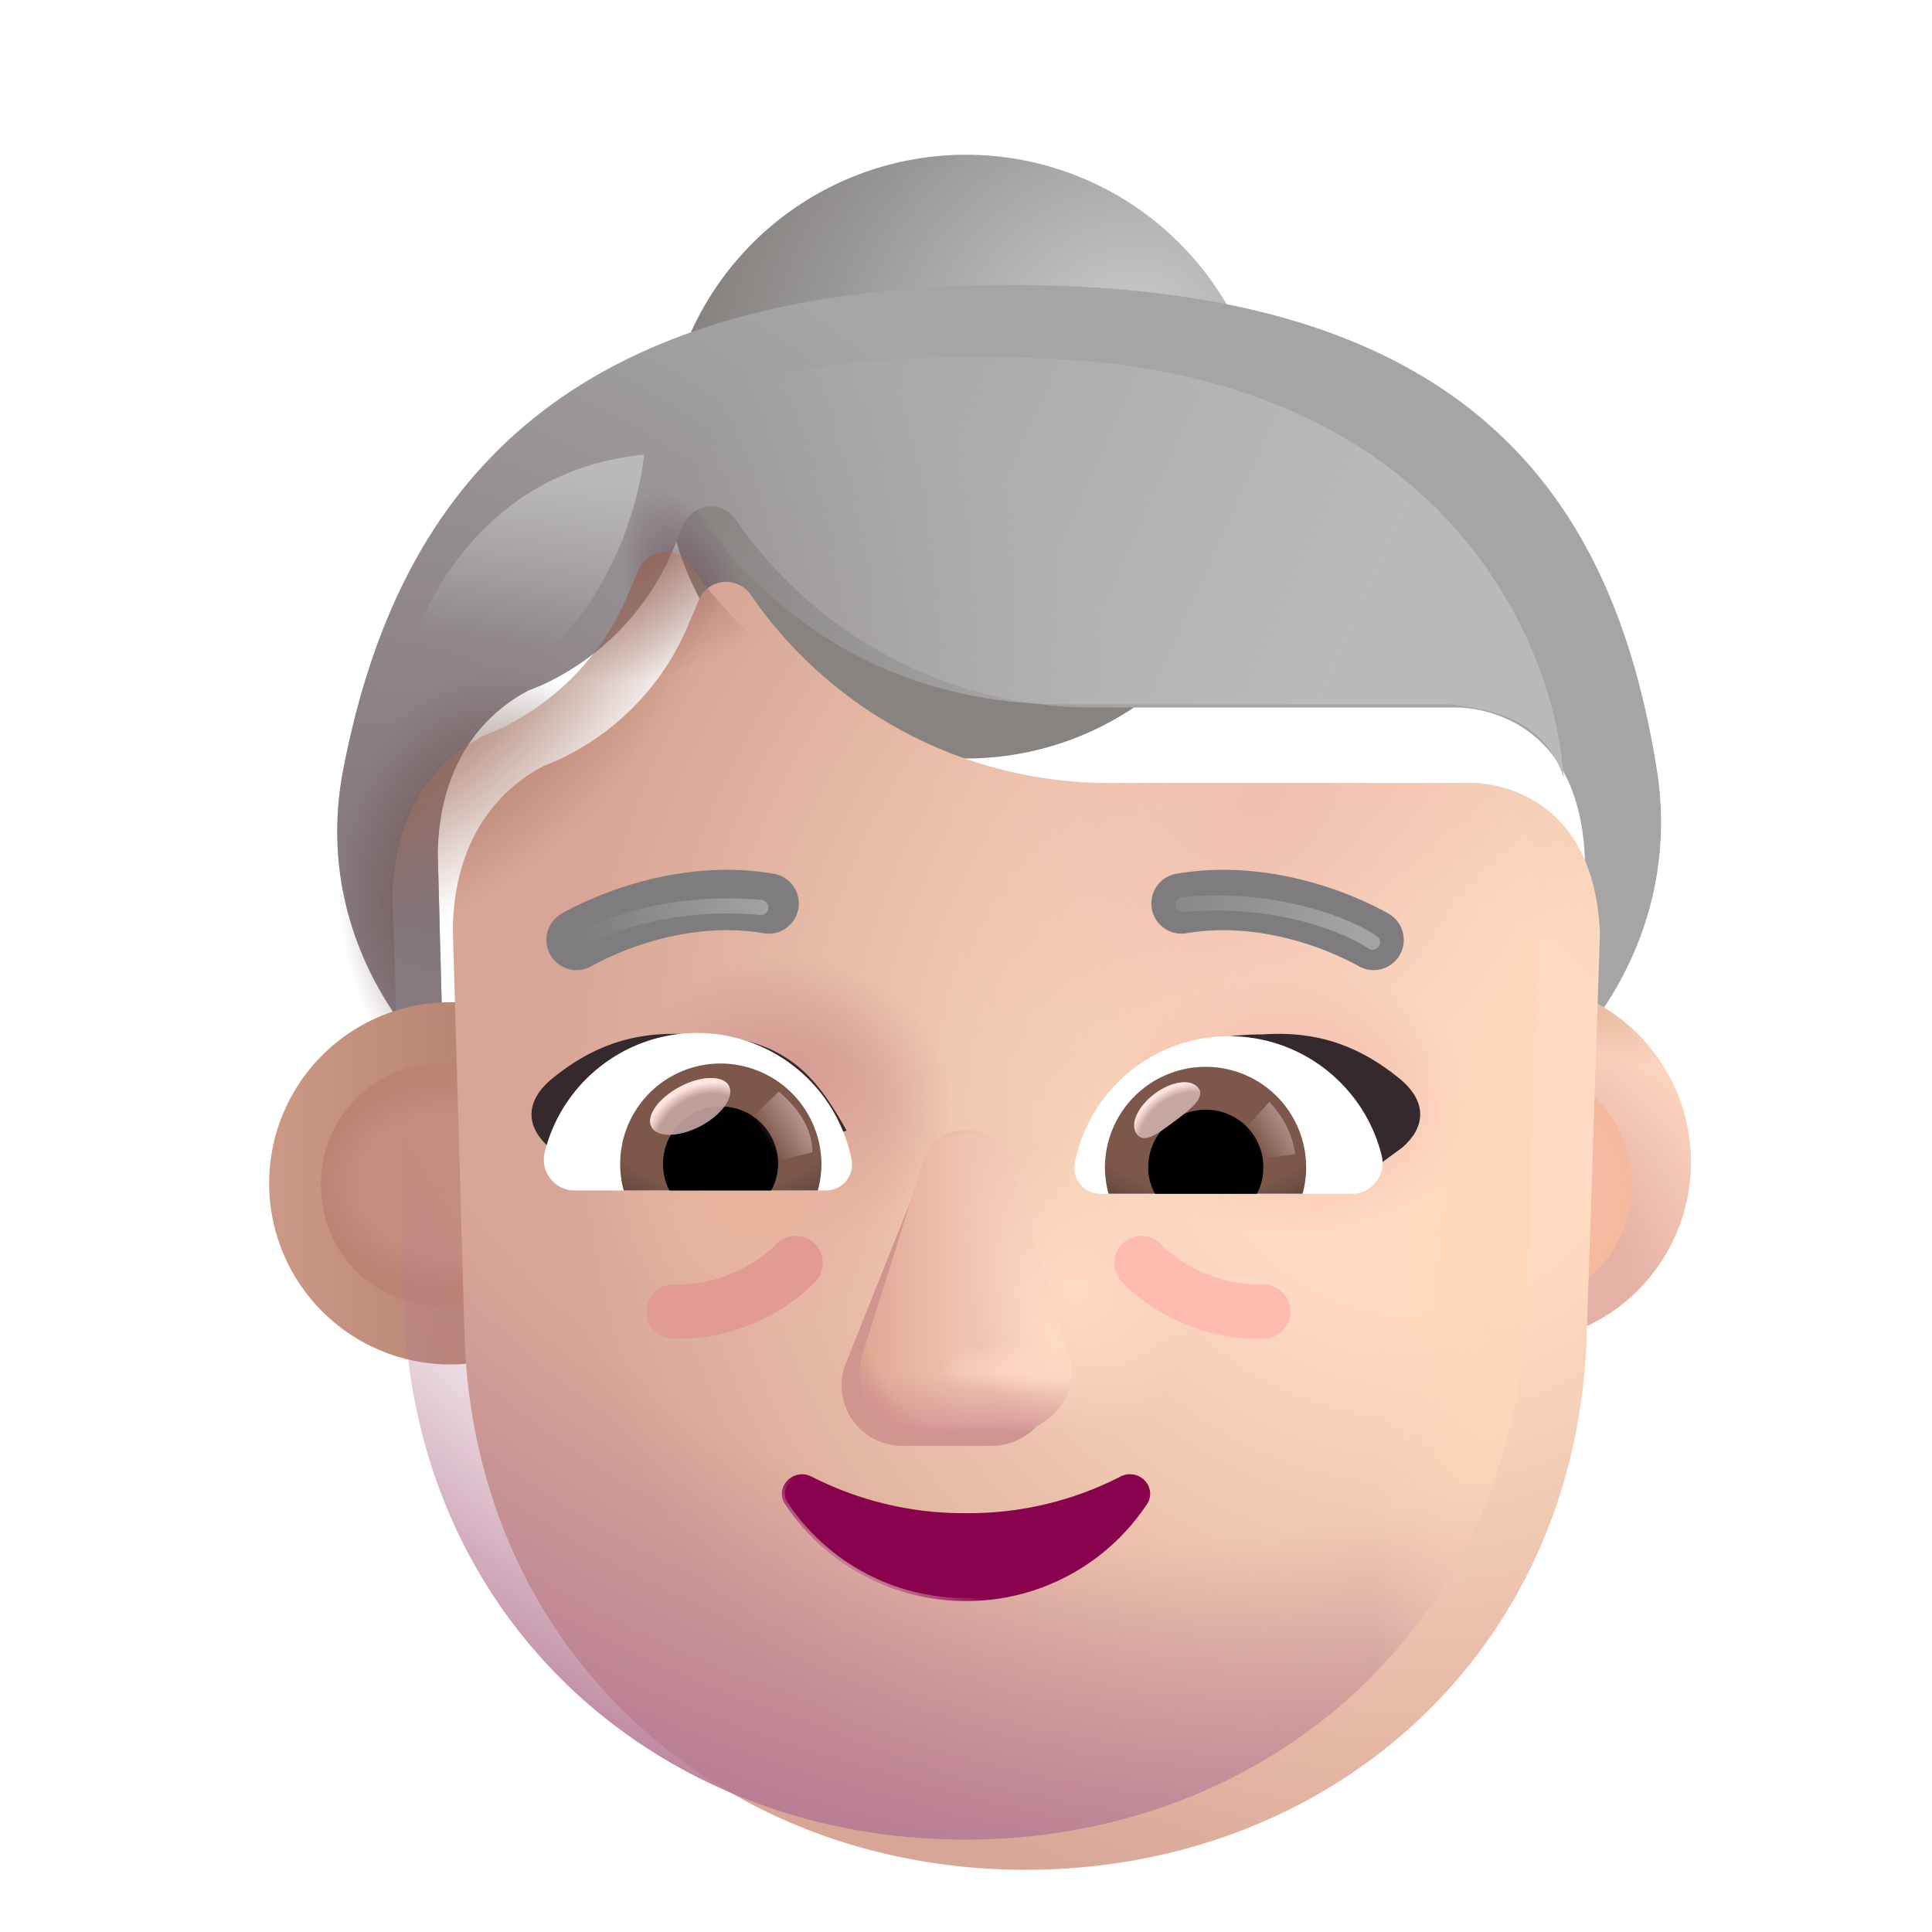 <svg xmlns="http://www.w3.org/2000/svg" width="1em" height="1em" viewBox="0 0 32 32"><g fill="none"><path fill="url(#IconifyId195ad048a32870fdf109876)" d="M21 7.563a5 5 0 1 1-10 0a5 5 0 0 1 10 0"/><g filter="url(#IconifyId195ad048a32870fdf109901)"><path fill="#A5A5A5" d="M26.69 13.483C25.976 9.033 23.63 5.47 16 5.47c-7.635 0-10.201 3.569-11.064 8.024c-.377 1.95.345 3.736 1.66 5.014L6.5 14.865c.038-1.769 1.07-2.453 1.51-2.682q.046-.016.096-.038t.096-.038a4.3 4.3 0 0 0 2.217-2.302l.153-.361a.492.492 0 0 1 .86-.095a7.2 7.2 0 0 0 5.947 3.12h6.003c.336 0 2.018.163 2.118 2.483l-.1 3.046c1.027-1.223 1.566-2.804 1.29-4.515"/><path fill="url(#IconifyId195ad048a32870fdf109877)" d="M26.69 13.483C25.976 9.033 23.63 5.47 16 5.47c-7.635 0-10.201 3.569-11.064 8.024c-.377 1.95.345 3.736 1.66 5.014L6.5 14.865c.038-1.769 1.07-2.453 1.51-2.682q.046-.016.096-.038t.096-.038a4.3 4.3 0 0 0 2.217-2.302l.153-.361a.492.492 0 0 1 .86-.095a7.2 7.2 0 0 0 5.947 3.12h6.003c.336 0 2.018.163 2.118 2.483l-.1 3.046c1.027-1.223 1.566-2.804 1.29-4.515"/></g><path fill="url(#IconifyId195ad048a32870fdf109878)" d="M26.69 13.483C25.976 9.033 23.63 5.47 16 5.47c-7.635 0-10.201 3.569-11.064 8.024c-.377 1.95.345 3.736 1.66 5.014l-.058-2.576l-.019-.495l-.019-.57c.038-1.77 1.07-2.454 1.51-2.683q.046-.016.096-.038t.096-.038a4.3 4.3 0 0 0 2.217-2.302l.153-.361a.492.492 0 0 1 .86-.095a7.2 7.2 0 0 0 5.947 3.12h6.003c.336 0 2.018.163 2.118 2.483l-.1 3.046c1.027-1.223 1.566-2.804 1.29-4.515"/><path fill="url(#IconifyId195ad048a32870fdf109879)" d="M26.69 13.483C25.976 9.033 23.63 5.47 16 5.47c-7.635 0-10.201 3.569-11.064 8.024c-.377 1.95.345 3.736 1.66 5.014l-.058-2.576l-.019-.495l-.019-.57c.038-1.77 1.07-2.454 1.51-2.683q.046-.016.096-.038t.096-.038a4.3 4.3 0 0 0 2.217-2.302l.153-.361a.492.492 0 0 1 .86-.095a7.2 7.2 0 0 0 5.947 3.12h6.003c.336 0 2.018.163 2.118 2.483l-.1 3.046c1.027-1.223 1.566-2.804 1.29-4.515"/><g filter="url(#IconifyId195ad048a32870fdf109902)"><path fill="url(#IconifyId195ad048a32870fdf109921)" d="M10.308 19.6a3 3 0 1 1-6 0a3 3 0 0 1 6 0"/></g><g filter="url(#IconifyId195ad048a32870fdf109903)"><path fill="#C58C80" d="M9.297 19.6a1.99 1.99 0 1 1-3.979 0a1.99 1.99 0 0 1 3.98 0"/><path fill="url(#IconifyId195ad048a32870fdf109880)" d="M9.297 19.6a1.99 1.99 0 1 1-3.979 0a1.99 1.99 0 0 1 3.98 0"/></g><g filter="url(#IconifyId195ad048a32870fdf109904)"><path fill="url(#IconifyId195ad048a32870fdf109881)" d="M28.008 19.5a3 3 0 1 1-6 0a3 3 0 0 1 6 0"/><path fill="url(#IconifyId195ad048a32870fdf109882)" d="M28.008 19.5a3 3 0 1 1-6 0a3 3 0 0 1 6 0"/></g><g filter="url(#IconifyId195ad048a32870fdf109905)"><path fill="#F6BCA5" d="M27.022 19.6a1.99 1.99 0 1 1-3.979 0a1.99 1.99 0 0 1 3.98 0"/><path fill="url(#IconifyId195ad048a32870fdf109883)" d="M27.022 19.6a1.99 1.99 0 1 1-3.979 0a1.99 1.99 0 0 1 3.98 0"/></g><g filter="url(#IconifyId195ad048a32870fdf109906)"><path fill="url(#IconifyId195ad048a32870fdf109884)" d="M6.5 14.866c.038-1.77 1.07-2.454 1.51-2.682a1 1 0 0 0 .096-.039q.051-.022.096-.038a4.3 4.3 0 0 0 2.217-2.301l.153-.362a.492.492 0 0 1 .86-.095a7.2 7.2 0 0 0 5.947 3.12h6.003c.336 0 2.018.163 2.118 2.484l-.222 6.783c-.23 5.225-4.31 8.734-9.29 8.734c-4.981 0-9.061-3.509-9.291-8.734z"/><path fill="url(#IconifyId195ad048a32870fdf109885)" d="M6.5 14.866c.038-1.77 1.07-2.454 1.51-2.682a1 1 0 0 0 .096-.039q.051-.022.096-.038a4.3 4.3 0 0 0 2.217-2.301l.153-.362a.492.492 0 0 1 .86-.095a7.2 7.2 0 0 0 5.947 3.12h6.003c.336 0 2.018.163 2.118 2.484l-.222 6.783c-.23 5.225-4.31 8.734-9.29 8.734c-4.981 0-9.061-3.509-9.291-8.734z"/><path fill="url(#IconifyId195ad048a32870fdf109886)" d="M6.5 14.866c.038-1.77 1.07-2.454 1.51-2.682a1 1 0 0 0 .096-.039q.051-.022.096-.038a4.3 4.3 0 0 0 2.217-2.301l.153-.362a.492.492 0 0 1 .86-.095a7.2 7.2 0 0 0 5.947 3.12h6.003c.336 0 2.018.163 2.118 2.484l-.222 6.783c-.23 5.225-4.31 8.734-9.29 8.734c-4.981 0-9.061-3.509-9.291-8.734z"/><path fill="url(#IconifyId195ad048a32870fdf109887)" d="M6.5 14.866c.038-1.77 1.07-2.454 1.51-2.682a1 1 0 0 0 .096-.039q.051-.022.096-.038a4.3 4.3 0 0 0 2.217-2.301l.153-.362a.492.492 0 0 1 .86-.095a7.2 7.2 0 0 0 5.947 3.12h6.003c.336 0 2.018.163 2.118 2.484l-.222 6.783c-.23 5.225-4.31 8.734-9.29 8.734c-4.981 0-9.061-3.509-9.291-8.734z"/><path fill="url(#IconifyId195ad048a32870fdf109888)" d="M6.5 14.866c.038-1.77 1.07-2.454 1.51-2.682a1 1 0 0 0 .096-.039q.051-.022.096-.038a4.3 4.3 0 0 0 2.217-2.301l.153-.362a.492.492 0 0 1 .86-.095a7.2 7.2 0 0 0 5.947 3.12h6.003c.336 0 2.018.163 2.118 2.484l-.222 6.783c-.23 5.225-4.31 8.734-9.29 8.734c-4.981 0-9.061-3.509-9.291-8.734z"/><path fill="url(#IconifyId195ad048a32870fdf109889)" d="M6.5 14.866c.038-1.77 1.07-2.454 1.51-2.682a1 1 0 0 0 .096-.039q.051-.022.096-.038a4.3 4.3 0 0 0 2.217-2.301l.153-.362a.492.492 0 0 1 .86-.095a7.2 7.2 0 0 0 5.947 3.12h6.003c.336 0 2.018.163 2.118 2.484l-.222 6.783c-.23 5.225-4.31 8.734-9.29 8.734c-4.981 0-9.061-3.509-9.291-8.734z"/></g><path fill="url(#IconifyId195ad048a32870fdf109890)" d="M6.5 14.866c.038-1.77 1.07-2.454 1.51-2.682a1 1 0 0 0 .096-.039q.051-.022.096-.038a4.3 4.3 0 0 0 2.217-2.301l.153-.362a.492.492 0 0 1 .86-.095a7.2 7.2 0 0 0 5.947 3.12h6.003c.336 0 2.018.163 2.118 2.484l-.222 6.783c-.23 5.225-4.31 8.734-9.29 8.734c-4.981 0-9.061-3.509-9.291-8.734z"/><path fill="url(#IconifyId195ad048a32870fdf109891)" d="M6.5 14.866c.038-1.77 1.07-2.454 1.51-2.682a1 1 0 0 0 .096-.039q.051-.022.096-.038a4.3 4.3 0 0 0 2.217-2.301l.153-.362a.492.492 0 0 1 .86-.095a7.2 7.2 0 0 0 5.947 3.12h6.003c.336 0 2.018.163 2.118 2.484l-.222 6.783c-.23 5.225-4.31 8.734-9.29 8.734c-4.981 0-9.061-3.509-9.291-8.734z"/><path fill="url(#IconifyId195ad048a32870fdf109892)" d="M6.5 14.866c.038-1.77 1.07-2.454 1.51-2.682a1 1 0 0 0 .096-.039q.051-.022.096-.038a4.3 4.3 0 0 0 2.217-2.301l.153-.362a.492.492 0 0 1 .86-.095a7.2 7.2 0 0 0 5.947 3.12h6.003c.336 0 2.018.163 2.118 2.484l-.222 6.783c-.23 5.225-4.31 8.734-9.29 8.734c-4.981 0-9.061-3.509-9.291-8.734z"/><path fill="url(#IconifyId195ad048a32870fdf109893)" d="M6.5 14.866c.038-1.77 1.07-2.454 1.51-2.682a1 1 0 0 0 .096-.039q.051-.022.096-.038a4.3 4.3 0 0 0 2.217-2.301l.153-.362a.492.492 0 0 1 .86-.095a7.2 7.2 0 0 0 5.947 3.12h6.003c.336 0 2.018.163 2.118 2.484l-.222 6.783c-.23 5.225-4.31 8.734-9.29 8.734c-4.981 0-9.061-3.509-9.291-8.734z"/><g filter="url(#IconifyId195ad048a32870fdf109907)"><path fill="#D19590" d="m15.25 19.475l-1.266 3.17a1.005 1.005 0 0 0 .97 1.303h1.467c.688 0 1.173-.662.97-1.304l-.99-3.17c-.213-.701-.929-.701-1.151 0"/></g><g filter="url(#IconifyId195ad048a32870fdf109908)"><path fill="#F1C4B2" d="m15.287 19.244l-.99 3.17a1.005 1.005 0 0 0 .97 1.304h1.466c.688 0 1.173-.662.97-1.304l-.99-3.17c-.213-.702-1.203-.702-1.426 0"/><path fill="url(#IconifyId195ad048a32870fdf109894)" d="m15.287 19.244l-.99 3.17a1.005 1.005 0 0 0 .97 1.304h1.466c.688 0 1.173-.662.97-1.304l-.99-3.17c-.213-.702-1.203-.702-1.426 0"/><path fill="url(#IconifyId195ad048a32870fdf109922)" d="m15.287 19.244l-.99 3.17a1.005 1.005 0 0 0 .97 1.304h1.466c.688 0 1.173-.662.97-1.304l-.99-3.17c-.213-.702-1.203-.702-1.426 0"/><path fill="url(#IconifyId195ad048a32870fdf109923)" d="m15.287 19.244l-.99 3.17a1.005 1.005 0 0 0 .97 1.304h1.466c.688 0 1.173-.662.97-1.304l-.99-3.17c-.213-.702-1.203-.702-1.426 0"/><path fill="url(#IconifyId195ad048a32870fdf109895)" d="m15.287 19.244l-.99 3.17a1.005 1.005 0 0 0 .97 1.304h1.466c.688 0 1.173-.662.97-1.304l-.99-3.17c-.213-.702-1.203-.702-1.426 0"/></g><path fill="url(#IconifyId195ad048a32870fdf109924)" d="m15.287 19.244l-.99 3.17a1.005 1.005 0 0 0 .97 1.304h1.466c.688 0 1.173-.662.97-1.304l-.99-3.17c-.213-.702-1.203-.702-1.426 0"/><path fill="url(#IconifyId195ad048a32870fdf109896)" d="m15.287 19.244l-.99 3.17a1.005 1.005 0 0 0 .97 1.304h1.466c.688 0 1.173-.662.97-1.304l-.99-3.17c-.213-.702-1.203-.702-1.426 0"/><path fill="#88024E" stroke="url(#IconifyId195ad048a32870fdf109925)" stroke-width=".1" d="M13.44 24.457a.335.335 0 0 0-.4.069a.305.305 0 0 0-.033.393A3.58 3.58 0 0 0 16 26.518a3.58 3.58 0 0 0 2.994-1.6a.31.31 0 0 0-.034-.396a.34.34 0 0 0-.4-.066a5.5 5.5 0 0 1-2.56.607a5.54 5.54 0 0 1-2.56-.607Z"/><g filter="url(#IconifyId195ad048a32870fdf109909)"><path fill="#7E7C7F" d="m22.857 15.289l-.002-.002l-.005-.003l-.018-.01l-.06-.034a6 6 0 0 0-.98-.411c-.635-.202-1.521-.372-2.478-.203a.5.5 0 0 0 .174.984c.743-.13 1.457-.001 1.999.172a5 5 0 0 1 .849.36l.008.005a.5.5 0 0 0 .514-.858"/></g><g filter="url(#IconifyId195ad048a32870fdf109910)"><path fill="#7E7C7F" d="m9.666 16.142l-.009.005a.5.5 0 0 1-.514-.858h.001l.002-.002l.006-.003l.017-.01a3 3 0 0 1 .277-.143c.184-.088.445-.2.765-.302c.633-.202 1.52-.372 2.476-.203a.5.5 0 0 1-.174.984c-.743-.13-1.457-.001-1.998.172a5 5 0 0 0-.85.36"/></g><g filter="url(#IconifyId195ad048a32870fdf109911)"><path fill="#36292E" d="M13.823 18.726c-.495-.87-.987-1.593-2.607-1.593c-.968-.067-1.652.232-2.26.723c-.5.405-.42.835-.06 1.148l.793.582c1.215-.393 2.817-.467 4.134-.86"/></g><g filter="url(#IconifyId195ad048a32870fdf109912)"><path fill="#36292E" d="M18.104 18.726c.494-.87.987-1.593 2.606-1.593c.969-.067 1.652.232 2.26.723c.501.405.42.835.06 1.148l-.793.582c-1.215-.393-2.817-.467-4.133-.86"/></g><path fill="#fff" d="M11.549 17.109c-1.218 0-2.246.84-2.526 1.974a.51.51 0 0 0 .499.635h4.16a.43.43 0 0 0 .423-.507a2.61 2.61 0 0 0-2.556-2.102"/><path fill="url(#IconifyId195ad048a32870fdf109897)" d="M11.935 17.615a1.664 1.664 0 0 0-1.604 2.103h3.215c.037-.144.06-.288.06-.439a1.675 1.675 0 0 0-1.671-1.664"/><path fill="#000" d="M12.888 19.28a.95.95 0 0 0-.953-.954a.95.95 0 0 0-.953.953c0 .159.037.31.106.439h1.686a.94.94 0 0 0 .114-.439"/><g filter="url(#IconifyId195ad048a32870fdf109913)"><path fill="url(#IconifyId195ad048a32870fdf109926)" d="M13.455 19.084c0-.538-.438-.896-.556-1.005l-.537.52l.33.674z"/></g><g filter="url(#IconifyId195ad048a32870fdf109914)"><ellipse cx="11.432" cy="18.326" fill="#C7A7A3" fill-opacity=".9" rx=".726" ry=".368" transform="rotate(-27.914 11.432 18.326)"/><ellipse cx="11.432" cy="18.326" fill="url(#IconifyId195ad048a32870fdf109898)" rx=".726" ry=".368" transform="rotate(-27.914 11.432 18.326)"/></g><path fill="#fff" d="M20.358 17.163c1.217 0 2.246.84 2.526 1.974a.51.51 0 0 1-.5.636h-4.16a.43.43 0 0 1-.423-.507a2.606 2.606 0 0 1 2.557-2.103"/><path fill="url(#IconifyId195ad048a32870fdf109899)" d="M19.972 17.67a1.664 1.664 0 0 1 1.603 2.102h-3.214a1.7 1.7 0 0 1-.06-.438a1.67 1.67 0 0 1 1.67-1.664"/><path fill="#000" d="M19.019 19.334c0-.53.423-.953.953-.953s.953.423.953.953a.94.94 0 0 1-.106.439h-1.687a.86.86 0 0 1-.113-.44"/><g filter="url(#IconifyId195ad048a32870fdf109915)"><path fill="#C7A7A3" d="M19.85 18.022c.118.158-.13.352-.412.562s-.49.36-.609.2c-.119-.158.014-.457.296-.668c.281-.21.606-.253.724-.094"/><path fill="url(#IconifyId195ad048a32870fdf109900)" d="M19.85 18.022c.118.158-.13.352-.412.562s-.49.36-.609.2c-.119-.158.014-.457.296-.668c.281-.21.606-.253.724-.094"/></g><g filter="url(#IconifyId195ad048a32870fdf109916)"><path fill="url(#IconifyId195ad048a32870fdf109927)" d="M21.454 19.115a1.57 1.57 0 0 0-.431-.863l-.485.532l.219.425z"/></g><g filter="url(#IconifyId195ad048a32870fdf109917)"><path stroke="url(#IconifyId195ad048a32870fdf109928)" stroke-linecap="round" stroke-width=".25" d="M9.463 15.656c.343-.245 1.553-.775 3.14-.625"/></g><g filter="url(#IconifyId195ad048a32870fdf109918)"><path stroke="url(#IconifyId195ad048a32870fdf109929)" stroke-linecap="round" stroke-width=".25" d="M22.734 15.607c-.344-.245-1.553-.775-3.14-.625"/></g><g filter="url(#IconifyId195ad048a32870fdf109919)"><path fill="url(#IconifyId195ad048a32870fdf109930)" d="M17.634 11.667c-4.272 0-6.27-3.127-6.826-4.55c0-.512 2.554-1.417 6.826-1.162c6.23.373 8.111 4.613 8.266 6.92c-.371-1.078-1.393-1.13-1.857-1.208z"/></g><g filter="url(#IconifyId195ad048a32870fdf109920)"><path fill="url(#IconifyId195ad048a32870fdf109931)" d="M10.67 7.53c-.116 1.076-.929 3.994-4.133 4.458c.03-1.176 1.045-4.156 4.133-4.458"/></g><path fill="#FFBCAE" fill-rule="evenodd" d="M18.602 20.586a.45.45 0 0 1 .636.031c.196.217.841.684 1.672.657a.45.45 0 1 1 .03.9c-1.16.037-2.043-.593-2.37-.952a.45.45 0 0 1 .032-.636" clip-rule="evenodd"/><path fill="#E19B92" fill-rule="evenodd" d="M13.48 20.586a.45.45 0 0 0-.636.031c-.196.217-.842.684-1.672.657a.45.45 0 1 0-.03.9c1.159.037 2.043-.593 2.369-.952a.45.45 0 0 0-.031-.636" clip-rule="evenodd"/><defs><radialGradient id="IconifyId195ad048a32870fdf109876" cx="0" cy="0" r="1" gradientTransform="rotate(159.45 8.82 4.453)scale(8.162 6.903)" gradientUnits="userSpaceOnUse"><stop offset=".096" stop-color="#C3C3C3"/><stop offset=".879" stop-color="#868381"/></radialGradient><radialGradient id="IconifyId195ad048a32870fdf109877" cx="0" cy="0" r="1" gradientTransform="matrix(7.709 -9.009 11.389 9.745 6.164 15.847)" gradientUnits="userSpaceOnUse"><stop stop-color="#82747B"/><stop offset="1" stop-color="#82747B" stop-opacity="0"/></radialGradient><radialGradient id="IconifyId195ad048a32870fdf109878" cx="0" cy="0" r="1" gradientTransform="matrix(-2.73 0 0 -3.697 8.345 14.77)" gradientUnits="userSpaceOnUse"><stop offset=".223" stop-color="#6F524D"/><stop offset="1" stop-color="#6F524D" stop-opacity="0"/></radialGradient><radialGradient id="IconifyId195ad048a32870fdf109879" cx="0" cy="0" r="1" gradientTransform="rotate(-109.573 9.23 .966)scale(1.936 .968)" gradientUnits="userSpaceOnUse"><stop offset=".167" stop-color="#776169"/><stop offset="1" stop-color="#776169" stop-opacity="0"/></radialGradient><radialGradient id="IconifyId195ad048a32870fdf109880" cx="0" cy="0" r="1" gradientTransform="matrix(-2.235 0 0 -1.763 7.429 19.6)" gradientUnits="userSpaceOnUse"><stop offset=".667" stop-color="#BC8272" stop-opacity="0"/><stop offset="1" stop-color="#BC8272"/></radialGradient><radialGradient id="IconifyId195ad048a32870fdf109881" cx="0" cy="0" r="1" gradientTransform="matrix(3.406 -3.797 4.636 4.159 24.414 21.319)" gradientUnits="userSpaceOnUse"><stop offset=".444" stop-color="#E5B1A5"/><stop offset=".944" stop-color="#FFD8C1"/></radialGradient><radialGradient id="IconifyId195ad048a32870fdf109882" cx="0" cy="0" r="1" gradientTransform="matrix(2.453 1.375 -.389 .694 25.46 16.366)" gradientUnits="userSpaceOnUse"><stop stop-color="#DBA98B"/><stop offset="1" stop-color="#DBA98B" stop-opacity="0"/></radialGradient><radialGradient id="IconifyId195ad048a32870fdf109883" cx="0" cy="0" r="1" gradientTransform="matrix(2.797 -.208 .163 2.186 24.225 19.807)" gradientUnits="userSpaceOnUse"><stop offset=".719" stop-color="#F4B89E" stop-opacity="0"/><stop offset="1" stop-color="#F5B99D"/></radialGradient><radialGradient id="IconifyId195ad048a32870fdf109884" cx="0" cy="0" r="1" gradientTransform="matrix(-9.838 10.562 -10.336 -9.627 22.462 17.688)" gradientUnits="userSpaceOnUse"><stop offset=".239" stop-color="#FFDCC1"/><stop offset="1" stop-color="#D8A696"/></radialGradient><radialGradient id="IconifyId195ad048a32870fdf109885" cx="0" cy="0" r="1" gradientTransform="matrix(0 -2.188 3.14 0 20.4 17.781)" gradientUnits="userSpaceOnUse"><stop offset=".129" stop-color="#F4B9A9"/><stop offset="1" stop-color="#F4B9A9" stop-opacity="0"/></radialGradient><radialGradient id="IconifyId195ad048a32870fdf109886" cx="0" cy="0" r="1" gradientTransform="matrix(0 -2.438 2.75 0 11.994 17.781)" gradientUnits="userSpaceOnUse"><stop offset=".167" stop-color="#CF948D"/><stop offset="1" stop-color="#CF948D" stop-opacity="0"/></radialGradient><radialGradient id="IconifyId195ad048a32870fdf109887" cx="0" cy="0" r="1" gradientTransform="matrix(0 2.469 -2.695 0 11.588 19.156)" gradientUnits="userSpaceOnUse"><stop offset=".291" stop-color="#E8B49E"/><stop offset="1" stop-color="#E8B49E" stop-opacity="0"/></radialGradient><radialGradient id="IconifyId195ad048a32870fdf109888" cx="0" cy="0" r="1" gradientTransform="matrix(-2.724 5.818 -4.914 -2.301 19.9 12.778)" gradientUnits="userSpaceOnUse"><stop stop-color="#F0BFB1"/><stop offset="1" stop-color="#F0BFB1" stop-opacity="0"/></radialGradient><radialGradient id="IconifyId195ad048a32870fdf109889" cx="0" cy="0" r="1" gradientTransform="rotate(-13.335 97.775 -61.44)scale(1.969 2.434)" gradientUnits="userSpaceOnUse"><stop stop-color="#FFDCC2"/><stop offset="1" stop-color="#FFDCC2" stop-opacity="0"/></radialGradient><radialGradient id="IconifyId195ad048a32870fdf109890" cx="0" cy="0" r="1" gradientTransform="matrix(-4 13.563 -19.476 -5.744 17.275 17.25)" gradientUnits="userSpaceOnUse"><stop offset=".563" stop-color="#B67994" stop-opacity="0"/><stop offset="1" stop-color="#B67994"/></radialGradient><radialGradient id="IconifyId195ad048a32870fdf109891" cx="0" cy="0" r="1" gradientTransform="matrix(-1.475 10.688 -2.354 -.325 25.5 20.25)" gradientUnits="userSpaceOnUse"><stop stop-color="#FFD7BB"/><stop offset="1" stop-color="#FFD7BB" stop-opacity="0"/></radialGradient><radialGradient id="IconifyId195ad048a32870fdf109892" cx="0" cy="0" r="1" gradientTransform="matrix(1.069 2.594 -3.065 1.263 10.525 8.438)" gradientUnits="userSpaceOnUse"><stop stop-color="#8D5D52"/><stop offset="1" stop-color="#8D5D52" stop-opacity="0"/></radialGradient><radialGradient id="IconifyId195ad048a32870fdf109893" cx="0" cy="0" r="1" gradientTransform="matrix(4.812 -4.438 2.991 3.244 6.5 10.438)" gradientUnits="userSpaceOnUse"><stop offset=".236" stop-color="#9A6250"/><stop offset="1" stop-color="#9A6250" stop-opacity="0"/></radialGradient><radialGradient id="IconifyId195ad048a32870fdf109894" cx="0" cy="0" r="1" gradientTransform="matrix(-.849 -3.811 1.174 -.262 17.462 22.264)" gradientUnits="userSpaceOnUse"><stop offset=".017" stop-color="#FFDCC5"/><stop offset="1" stop-color="#FFDCC5" stop-opacity="0"/></radialGradient><radialGradient id="IconifyId195ad048a32870fdf109895" cx="0" cy="0" r="1" gradientTransform="matrix(-1.453 0 0 -.406 17.016 22.658)" gradientUnits="userSpaceOnUse"><stop stop-color="#FFD6C2"/><stop offset="1" stop-color="#FFD6C2" stop-opacity="0"/></radialGradient><radialGradient id="IconifyId195ad048a32870fdf109896" cx="0" cy="0" r="1" gradientTransform="matrix(-2.557 1.755 -2.109 -3.073 16.703 21.549)" gradientUnits="userSpaceOnUse"><stop offset=".778" stop-color="#CC8C8D" stop-opacity="0"/><stop offset="1" stop-color="#CC8C8D"/></radialGradient><radialGradient id="IconifyId195ad048a32870fdf109897" cx="0" cy="0" r="1" gradientTransform="matrix(0 1.513 -2.406 0 11.938 18.505)" gradientUnits="userSpaceOnUse"><stop offset=".802" stop-color="#7D574A"/><stop offset="1" stop-color="#694B43"/><stop offset="1" stop-color="#804D49"/><stop offset="1" stop-color="#664944"/></radialGradient><radialGradient id="IconifyId195ad048a32870fdf109898" cx="0" cy="0" r="1" gradientTransform="rotate(-90.897 15.012 3.843)scale(.921 1.107)" gradientUnits="userSpaceOnUse"><stop offset=".766" stop-color="#FFE6E2" stop-opacity="0"/><stop offset=".966" stop-color="#FFE6E2"/></radialGradient><radialGradient id="IconifyId195ad048a32870fdf109899" cx="0" cy="0" r="1" gradientTransform="matrix(0 1.513 -2.406 0 19.968 18.56)" gradientUnits="userSpaceOnUse"><stop offset=".802" stop-color="#7D574A"/><stop offset="1" stop-color="#694B43"/><stop offset="1" stop-color="#804D49"/><stop offset="1" stop-color="#664944"/></radialGradient><radialGradient id="IconifyId195ad048a32870fdf109900" cx="0" cy="0" r="1" gradientTransform="matrix(-.432 -.557 .767 -.595 19.543 18.716)" gradientUnits="userSpaceOnUse"><stop offset=".766" stop-color="#FFE6E2" stop-opacity="0"/><stop offset=".966" stop-color="#FFE6E2"/></radialGradient><filter id="IconifyId195ad048a32870fdf109901" width="22.676" height="13.787" x="4.837" y="4.719" color-interpolation-filters="sRGB" filterUnits="userSpaceOnUse"><feFlood flood-opacity="0" result="BackgroundImageFix"/><feBlend in="SourceGraphic" in2="BackgroundImageFix" result="shape"/><feColorMatrix in="SourceAlpha" result="hardAlpha" values="0 0 0 0 0 0 0 0 0 0 0 0 0 0 0 0 0 0 127 0"/><feOffset dx=".75" dy="-.75"/><feGaussianBlur stdDeviation=".625"/><feComposite in2="hardAlpha" k2="-1" k3="1" operator="arithmetic"/><feColorMatrix values="0 0 0 0 0.475 0 0 0 0 0.451 0 0 0 0 0.486 0 0 0 1 0"/><feBlend in2="shape" result="effect1_innerShadow_3987_19562"/></filter><filter id="IconifyId195ad048a32870fdf109902" width="6.15" height="6" x="4.308" y="16.6" color-interpolation-filters="sRGB" filterUnits="userSpaceOnUse"><feFlood flood-opacity="0" result="BackgroundImageFix"/><feBlend in="SourceGraphic" in2="BackgroundImageFix" result="shape"/><feColorMatrix in="SourceAlpha" result="hardAlpha" values="0 0 0 0 0 0 0 0 0 0 0 0 0 0 0 0 0 0 127 0"/><feOffset dx=".15"/><feGaussianBlur stdDeviation=".25"/><feComposite in2="hardAlpha" k2="-1" k3="1" operator="arithmetic"/><feColorMatrix values="0 0 0 0 0.894 0 0 0 0 0.682 0 0 0 0 0.6 0 0 0 1 0"/><feBlend in2="shape" result="effect1_innerShadow_3987_19562"/></filter><filter id="IconifyId195ad048a32870fdf109903" width="4.779" height="4.779" x="4.918" y="17.21" color-interpolation-filters="sRGB" filterUnits="userSpaceOnUse"><feFlood flood-opacity="0" result="BackgroundImageFix"/><feBlend in="SourceGraphic" in2="BackgroundImageFix" result="shape"/><feGaussianBlur result="effect1_foregroundBlur_3987_19562" stdDeviation=".2"/></filter><filter id="IconifyId195ad048a32870fdf109904" width="6" height="6.25" x="22.008" y="16.25" color-interpolation-filters="sRGB" filterUnits="userSpaceOnUse"><feFlood flood-opacity="0" result="BackgroundImageFix"/><feBlend in="SourceGraphic" in2="BackgroundImageFix" result="shape"/><feColorMatrix in="SourceAlpha" result="hardAlpha" values="0 0 0 0 0 0 0 0 0 0 0 0 0 0 0 0 0 0 127 0"/><feOffset dy="-.25"/><feGaussianBlur stdDeviation=".25"/><feComposite in2="hardAlpha" k2="-1" k3="1" operator="arithmetic"/><feColorMatrix values="0 0 0 0 0.784 0 0 0 0 0.573 0 0 0 0 0.514 0 0 0 1 0"/><feBlend in2="shape" result="effect1_innerShadow_3987_19562"/></filter><filter id="IconifyId195ad048a32870fdf109905" width="4.979" height="4.979" x="22.543" y="17.11" color-interpolation-filters="sRGB" filterUnits="userSpaceOnUse"><feFlood flood-opacity="0" result="BackgroundImageFix"/><feBlend in="SourceGraphic" in2="BackgroundImageFix" result="shape"/><feGaussianBlur result="effect1_foregroundBlur_3987_19562" stdDeviation=".25"/></filter><filter id="IconifyId195ad048a32870fdf109906" width="20" height="21.833" x="6.5" y="9.137" color-interpolation-filters="sRGB" filterUnits="userSpaceOnUse"><feFlood flood-opacity="0" result="BackgroundImageFix"/><feBlend in="SourceGraphic" in2="BackgroundImageFix" result="shape"/><feColorMatrix in="SourceAlpha" result="hardAlpha" values="0 0 0 0 0 0 0 0 0 0 0 0 0 0 0 0 0 0 127 0"/><feOffset dx="1"/><feGaussianBlur stdDeviation=".5"/><feComposite in2="hardAlpha" k2="-1" k3="1" operator="arithmetic"/><feColorMatrix values="0 0 0 0 0.918 0 0 0 0 0.69 0 0 0 0 0.6 0 0 0 1 0"/><feBlend in2="shape" result="effect1_innerShadow_3987_19562"/><feColorMatrix in="SourceAlpha" result="hardAlpha" values="0 0 0 0 0 0 0 0 0 0 0 0 0 0 0 0 0 0 127 0"/><feOffset dy=".5"/><feGaussianBlur stdDeviation=".75"/><feComposite in2="hardAlpha" k2="-1" k3="1" operator="arithmetic"/><feColorMatrix values="0 0 0 0 0.831 0 0 0 0 0.604 0 0 0 0 0.522 0 0 0 1 0"/><feBlend in2="effect1_innerShadow_3987_19562" result="effect2_innerShadow_3987_19562"/></filter><filter id="IconifyId195ad048a32870fdf109907" width="4.5" height="6" x="13.438" y="18.448" color-interpolation-filters="sRGB" filterUnits="userSpaceOnUse"><feFlood flood-opacity="0" result="BackgroundImageFix"/><feBlend in="SourceGraphic" in2="BackgroundImageFix" result="shape"/><feGaussianBlur result="effect1_foregroundBlur_3987_19562" stdDeviation=".25"/></filter><filter id="IconifyId195ad048a32870fdf109908" width="4" height="5.5" x="14" y="18.468" color-interpolation-filters="sRGB" filterUnits="userSpaceOnUse"><feFlood flood-opacity="0" result="BackgroundImageFix"/><feBlend in="SourceGraphic" in2="BackgroundImageFix" result="shape"/><feGaussianBlur result="effect1_foregroundBlur_3987_19562" stdDeviation=".125"/></filter><filter id="IconifyId195ad048a32870fdf109909" width="4.35" height="1.811" x="18.9" y="14.407" color-interpolation-filters="sRGB" filterUnits="userSpaceOnUse"><feFlood flood-opacity="0" result="BackgroundImageFix"/><feBlend in="SourceGraphic" in2="BackgroundImageFix" result="shape"/><feColorMatrix in="SourceAlpha" result="hardAlpha" values="0 0 0 0 0 0 0 0 0 0 0 0 0 0 0 0 0 0 127 0"/><feOffset dx=".15" dy="-.15"/><feGaussianBlur stdDeviation=".2"/><feComposite in2="hardAlpha" k2="-1" k3="1" operator="arithmetic"/><feColorMatrix values="0 0 0 0 0.345 0 0 0 0 0.306 0 0 0 0 0.369 0 0 0 1 0"/><feBlend in2="shape" result="effect1_innerShadow_3987_19562"/></filter><filter id="IconifyId195ad048a32870fdf109910" width="4.35" height="1.811" x="8.9" y="14.407" color-interpolation-filters="sRGB" filterUnits="userSpaceOnUse"><feFlood flood-opacity="0" result="BackgroundImageFix"/><feBlend in="SourceGraphic" in2="BackgroundImageFix" result="shape"/><feColorMatrix in="SourceAlpha" result="hardAlpha" values="0 0 0 0 0 0 0 0 0 0 0 0 0 0 0 0 0 0 127 0"/><feOffset dx=".15" dy="-.15"/><feGaussianBlur stdDeviation=".2"/><feComposite in2="hardAlpha" k2="-1" k3="1" operator="arithmetic"/><feColorMatrix values="0 0 0 0 0.345 0 0 0 0 0.306 0 0 0 0 0.369 0 0 0 1 0"/><feBlend in2="shape" result="effect1_innerShadow_3987_19562"/></filter><filter id="IconifyId195ad048a32870fdf109911" width="5.419" height="2.462" x="8.604" y="17.123" color-interpolation-filters="sRGB" filterUnits="userSpaceOnUse"><feFlood flood-opacity="0" result="BackgroundImageFix"/><feBlend in="SourceGraphic" in2="BackgroundImageFix" result="shape"/><feColorMatrix in="SourceAlpha" result="hardAlpha" values="0 0 0 0 0 0 0 0 0 0 0 0 0 0 0 0 0 0 127 0"/><feOffset dx=".2"/><feGaussianBlur stdDeviation=".125"/><feComposite in2="hardAlpha" k2="-1" k3="1" operator="arithmetic"/><feColorMatrix values="0 0 0 0 0.133 0 0 0 0 0.078 0 0 0 0 0.169 0 0 0 1 0"/><feBlend in2="shape" result="effect1_innerShadow_3987_19562"/></filter><filter id="IconifyId195ad048a32870fdf109912" width="5.419" height="2.462" x="18.104" y="17.123" color-interpolation-filters="sRGB" filterUnits="userSpaceOnUse"><feFlood flood-opacity="0" result="BackgroundImageFix"/><feBlend in="SourceGraphic" in2="BackgroundImageFix" result="shape"/><feColorMatrix in="SourceAlpha" result="hardAlpha" values="0 0 0 0 0 0 0 0 0 0 0 0 0 0 0 0 0 0 127 0"/><feOffset dx=".2"/><feGaussianBlur stdDeviation=".125"/><feComposite in2="hardAlpha" k2="-1" k3="1" operator="arithmetic"/><feColorMatrix values="0 0 0 0 0.133 0 0 0 0 0.078 0 0 0 0 0.169 0 0 0 1 0"/><feBlend in2="shape" result="effect1_innerShadow_3987_19562"/></filter><filter id="IconifyId195ad048a32870fdf109913" width="1.493" height="1.594" x="12.162" y="17.879" color-interpolation-filters="sRGB" filterUnits="userSpaceOnUse"><feFlood flood-opacity="0" result="BackgroundImageFix"/><feBlend in="SourceGraphic" in2="BackgroundImageFix" result="shape"/><feGaussianBlur result="effect1_foregroundBlur_3987_19562" stdDeviation=".1"/></filter><filter id="IconifyId195ad048a32870fdf109914" width="1.529" height="1.141" x="10.668" y="17.756" color-interpolation-filters="sRGB" filterUnits="userSpaceOnUse"><feFlood flood-opacity="0" result="BackgroundImageFix"/><feBlend in="SourceGraphic" in2="BackgroundImageFix" result="shape"/><feGaussianBlur result="effect1_foregroundBlur_3987_19562" stdDeviation=".05"/></filter><filter id="IconifyId195ad048a32870fdf109915" width="1.294" height="1.125" x="18.686" y="17.826" color-interpolation-filters="sRGB" filterUnits="userSpaceOnUse"><feFlood flood-opacity="0" result="BackgroundImageFix"/><feBlend in="SourceGraphic" in2="BackgroundImageFix" result="shape"/><feGaussianBlur result="effect1_foregroundBlur_3987_19562" stdDeviation=".05"/></filter><filter id="IconifyId195ad048a32870fdf109916" width="1.316" height="1.357" x="20.338" y="18.052" color-interpolation-filters="sRGB" filterUnits="userSpaceOnUse"><feFlood flood-opacity="0" result="BackgroundImageFix"/><feBlend in="SourceGraphic" in2="BackgroundImageFix" result="shape"/><feGaussianBlur result="effect1_foregroundBlur_3987_19562" stdDeviation=".1"/></filter><filter id="IconifyId195ad048a32870fdf109917" width="3.891" height="1.401" x="9.088" y="14.63" color-interpolation-filters="sRGB" filterUnits="userSpaceOnUse"><feFlood flood-opacity="0" result="BackgroundImageFix"/><feBlend in="SourceGraphic" in2="BackgroundImageFix" result="shape"/><feGaussianBlur result="effect1_foregroundBlur_3987_19562" stdDeviation=".125"/></filter><filter id="IconifyId195ad048a32870fdf109918" width="3.891" height="1.401" x="19.219" y="14.581" color-interpolation-filters="sRGB" filterUnits="userSpaceOnUse"><feFlood flood-opacity="0" result="BackgroundImageFix"/><feBlend in="SourceGraphic" in2="BackgroundImageFix" result="shape"/><feGaussianBlur result="effect1_foregroundBlur_3987_19562" stdDeviation=".125"/></filter><filter id="IconifyId195ad048a32870fdf109919" width="17.593" height="9.464" x="9.558" y="4.661" color-interpolation-filters="sRGB" filterUnits="userSpaceOnUse"><feFlood flood-opacity="0" result="BackgroundImageFix"/><feBlend in="SourceGraphic" in2="BackgroundImageFix" result="shape"/><feGaussianBlur result="effect1_foregroundBlur_3987_19562" stdDeviation=".625"/></filter><filter id="IconifyId195ad048a32870fdf109920" width="6.633" height="6.958" x="5.287" y="6.28" color-interpolation-filters="sRGB" filterUnits="userSpaceOnUse"><feFlood flood-opacity="0" result="BackgroundImageFix"/><feBlend in="SourceGraphic" in2="BackgroundImageFix" result="shape"/><feGaussianBlur result="effect1_foregroundBlur_3987_19562" stdDeviation=".625"/></filter><linearGradient id="IconifyId195ad048a32870fdf109921" x1="4.308" x2="9.825" y1="19.762" y2="19.762" gradientUnits="userSpaceOnUse"><stop stop-color="#CC9987"/><stop offset="1" stop-color="#AC7864"/></linearGradient><linearGradient id="IconifyId195ad048a32870fdf109922" x1="14.25" x2="16" y1="22.4" y2="22.4" gradientUnits="userSpaceOnUse"><stop stop-color="#DFA791"/><stop offset="1" stop-color="#DFA791" stop-opacity="0"/></linearGradient><linearGradient id="IconifyId195ad048a32870fdf109923" x1="16" x2="16" y1="23.889" y2="22.752" gradientUnits="userSpaceOnUse"><stop stop-color="#D29394"/><stop offset="1" stop-color="#D29394" stop-opacity="0"/></linearGradient><linearGradient id="IconifyId195ad048a32870fdf109924" x1="16.146" x2="16.146" y1="23.841" y2="23.581" gradientUnits="userSpaceOnUse"><stop stop-color="#CC8C8D"/><stop offset="1" stop-color="#CC8C8D" stop-opacity="0"/></linearGradient><linearGradient id="IconifyId195ad048a32870fdf109925" x1="14.066" x2="14.877" y1="26.23" y2="24.947" gradientUnits="userSpaceOnUse"><stop stop-color="#D9A4A4"/><stop offset=".663" stop-color="#D9A4A4" stop-opacity="0"/></linearGradient><linearGradient id="IconifyId195ad048a32870fdf109926" x1="13.325" x2="12.74" y1="18.605" y2="18.966" gradientUnits="userSpaceOnUse"><stop stop-color="#B4948D"/><stop offset="1" stop-color="#B4948D" stop-opacity="0"/></linearGradient><linearGradient id="IconifyId195ad048a32870fdf109927" x1="21.418" x2="20.834" y1="18.66" y2="19.02" gradientUnits="userSpaceOnUse"><stop stop-color="#B4948D"/><stop offset="1" stop-color="#B4948D" stop-opacity="0"/></linearGradient><linearGradient id="IconifyId195ad048a32870fdf109928" x1="9.74" x2="12.771" y1="15.901" y2="15.005" gradientUnits="userSpaceOnUse"><stop stop-color="#A3A2A4" stop-opacity="0"/><stop offset="1" stop-color="#A3A2A4"/></linearGradient><linearGradient id="IconifyId195ad048a32870fdf109929" x1="18.236" x2="22.439" y1="14.841" y2="15.482" gradientUnits="userSpaceOnUse"><stop stop-color="#A3A2A4" stop-opacity="0"/><stop offset="1" stop-color="#A3A2A4"/></linearGradient><linearGradient id="IconifyId195ad048a32870fdf109930" x1="22.557" x2="12.479" y1="9.995" y2="5.491" gradientUnits="userSpaceOnUse"><stop stop-color="#BBB9BC"/><stop offset="1" stop-color="#BBB9BC" stop-opacity="0"/></linearGradient><linearGradient id="IconifyId195ad048a32870fdf109931" x1="10.32" x2="10.044" y1="7.952" y2="10.795" gradientUnits="userSpaceOnUse"><stop stop-color="#BBB9BC"/><stop offset="1" stop-color="#BBB9BC" stop-opacity="0"/></linearGradient></defs></g></svg>